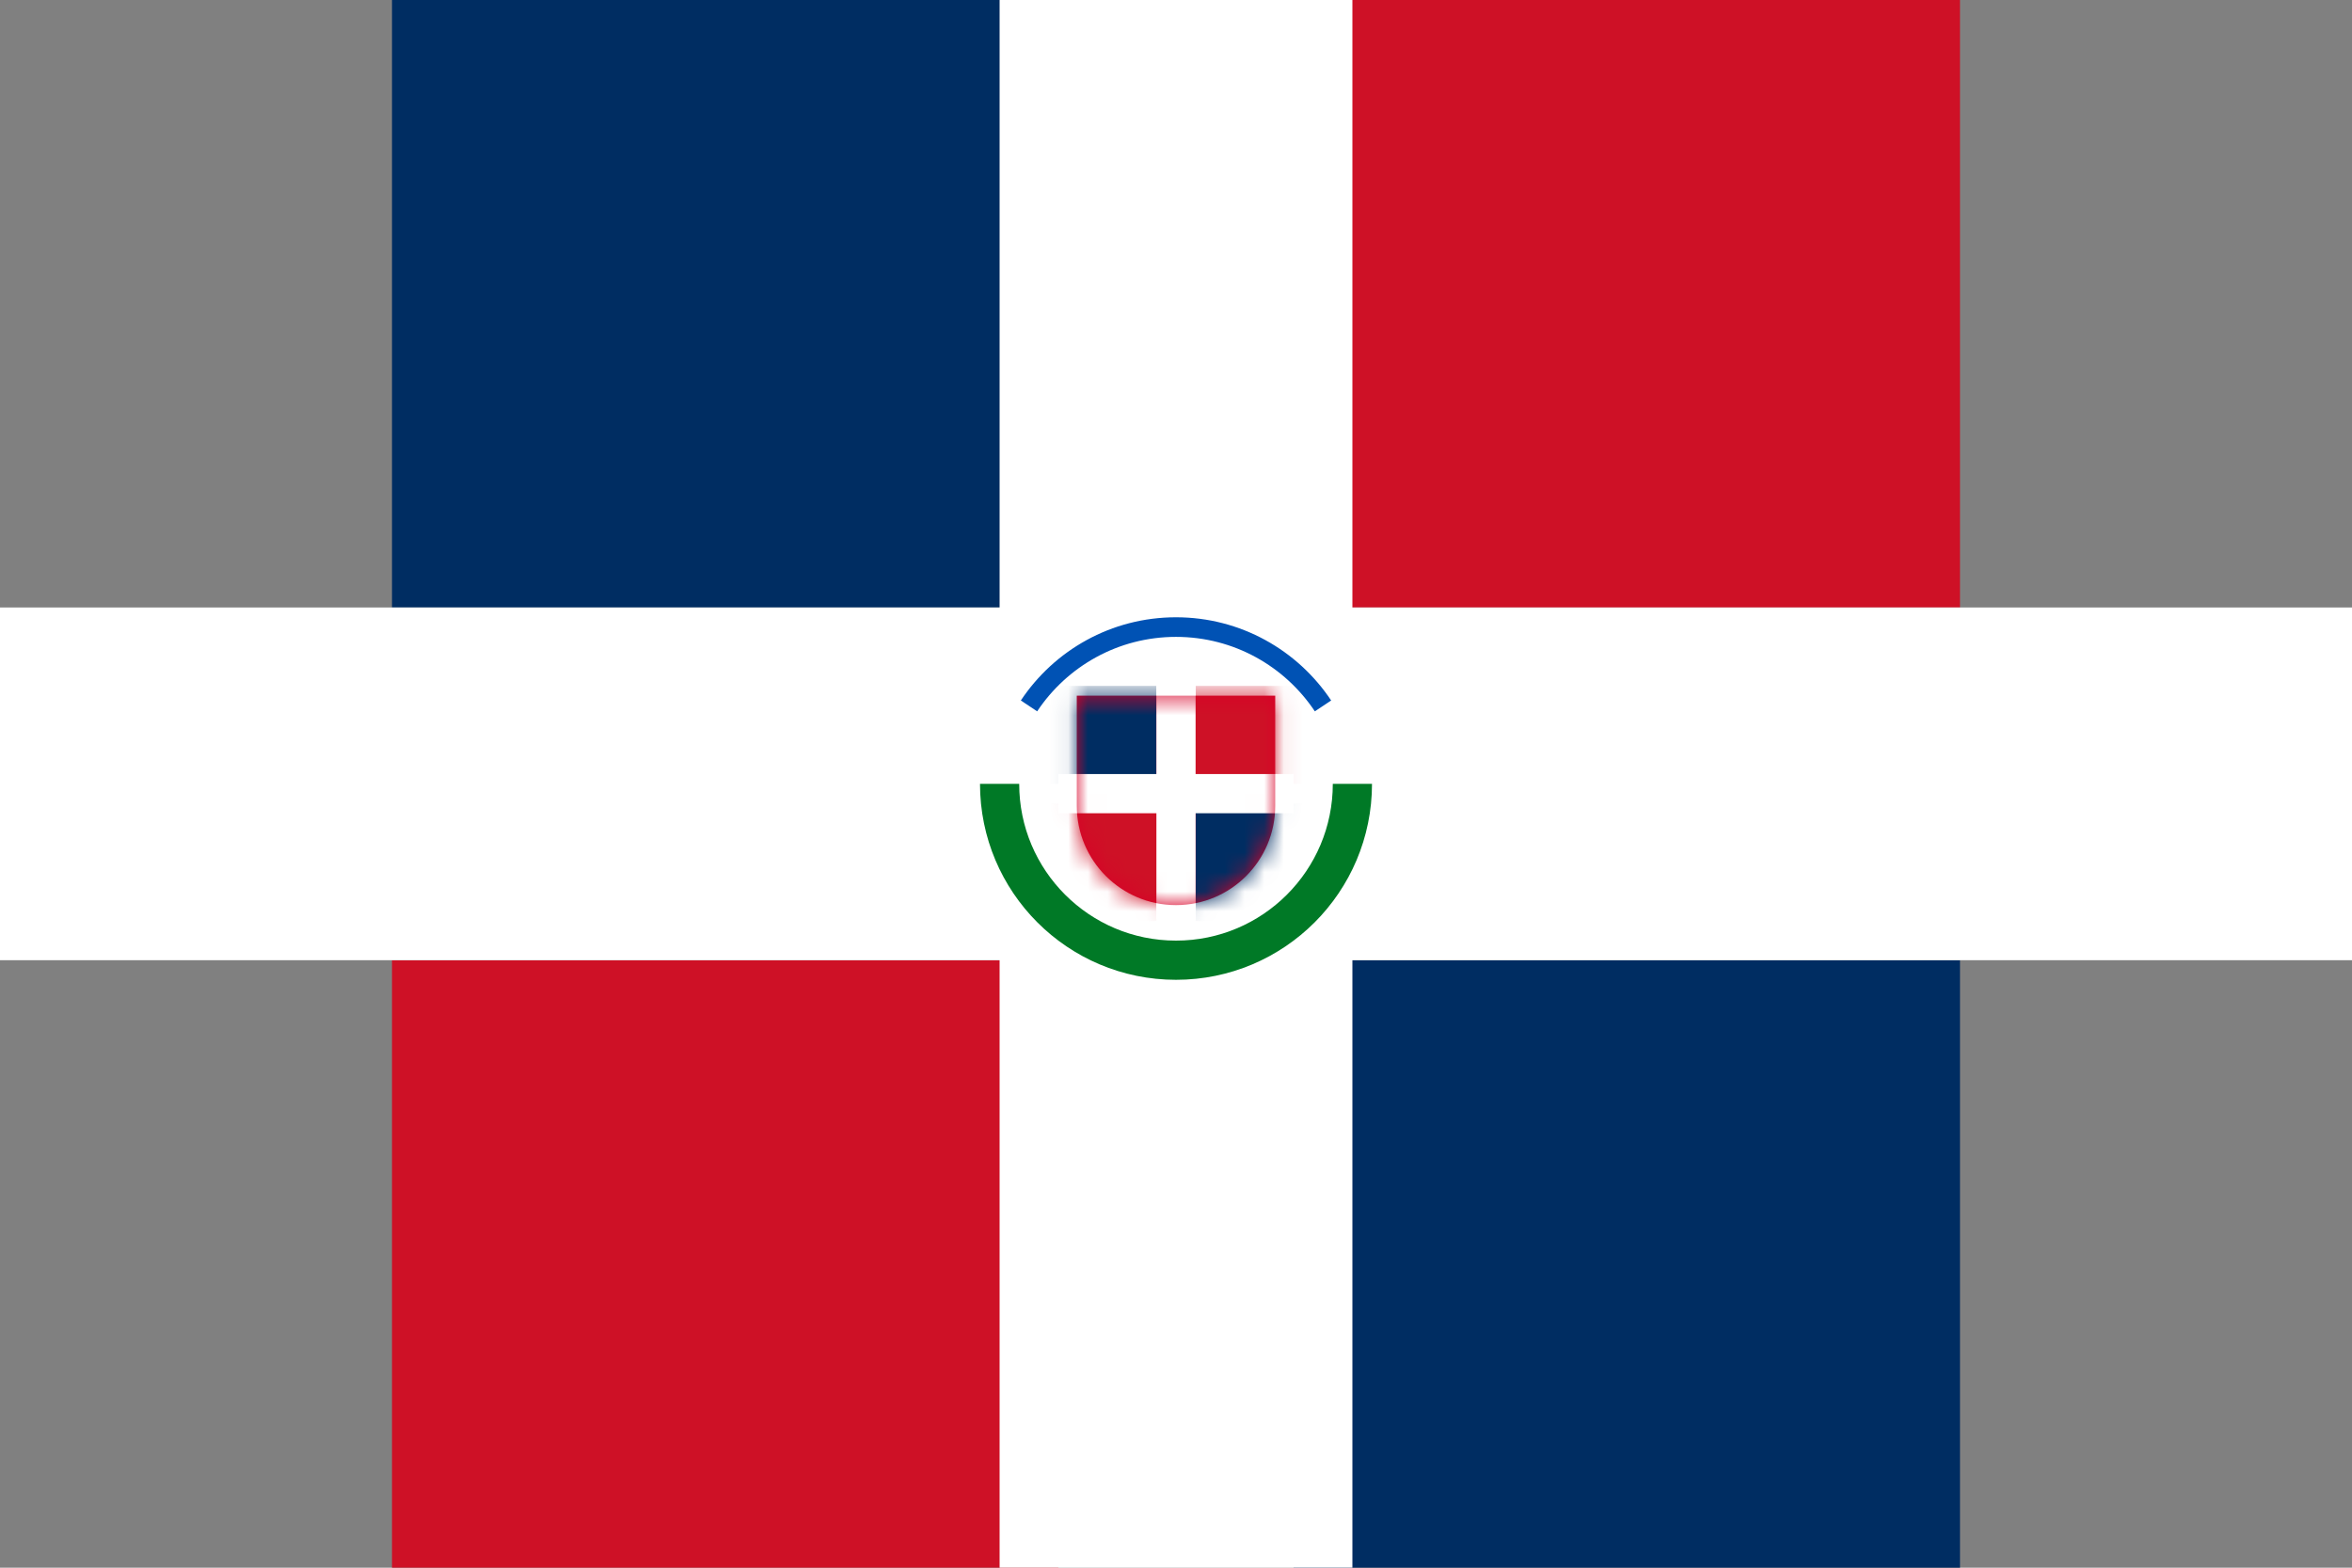 <svg viewBox="0 0 120 80" fill="none">
  <rect x="0" y="0" width="120" height="80" fill="#808080" stroke="none"/>
  <rect x="20" width="34" height="31" fill="#002D62" />
  <rect width="34" height="31" transform="matrix(-1 0 0 1 100 49)" fill="#002D62" />
  <rect x="66" width="34" height="31" fill="#CE1126" />
  <rect width="34" height="31" transform="matrix(-1 0 0 1 54 49)" fill="#CE1126" />
  <rect y="31" width="120" height="18" fill="white" />
  <rect x="69" width="80" height="18" transform="rotate(90 69 0)" fill="white" />
  <path d="M69 40C69 44.971 64.971 49 60 49C55.029 49 51 44.971 51 40" stroke="#007926" stroke-width="2" />
  <path d="M67.5 36.023C65.888 33.598 63.13 32 60 32C56.87 32 54.112 33.598 52.5 36.023" stroke="#0052B4" />
  <path d="M54.938 35.5V41.125C54.938 43.921 57.204 46.188 60 46.188C62.796 46.188 65.062 43.921 65.062 41.125V35.5H54.938Z" fill="#D80027" />
  <mask id="mask0" mask-type="alpha" maskUnits="userSpaceOnUse" x="54" y="35" width="12" height="12">
    <path d="M54.938 35.5V41.125C54.938 43.921 57.204 46.188 60 46.188C62.796 46.188 65.062 43.921 65.062 41.125V35.5H54.938Z" fill="#D80027" />
  </mask>
  <g mask="url(#mask0)">
    <rect x="52" y="35" width="7" height="5" fill="#002D62" />
    <rect width="8" height="6" transform="matrix(-1 0 0 1 69 41)" fill="#002D62" />
    <rect x="61" y="35" width="8" height="5" fill="#CE1126" />
    <rect width="7" height="6" transform="matrix(-1 0 0 1 59 41)" fill="#CE1126" />
    <rect x="54" y="39.5" width="12" height="2" fill="white" />
    <rect x="61" y="35" width="12" height="2" transform="rotate(90 61 35)" fill="white" />
  </g>
</svg>